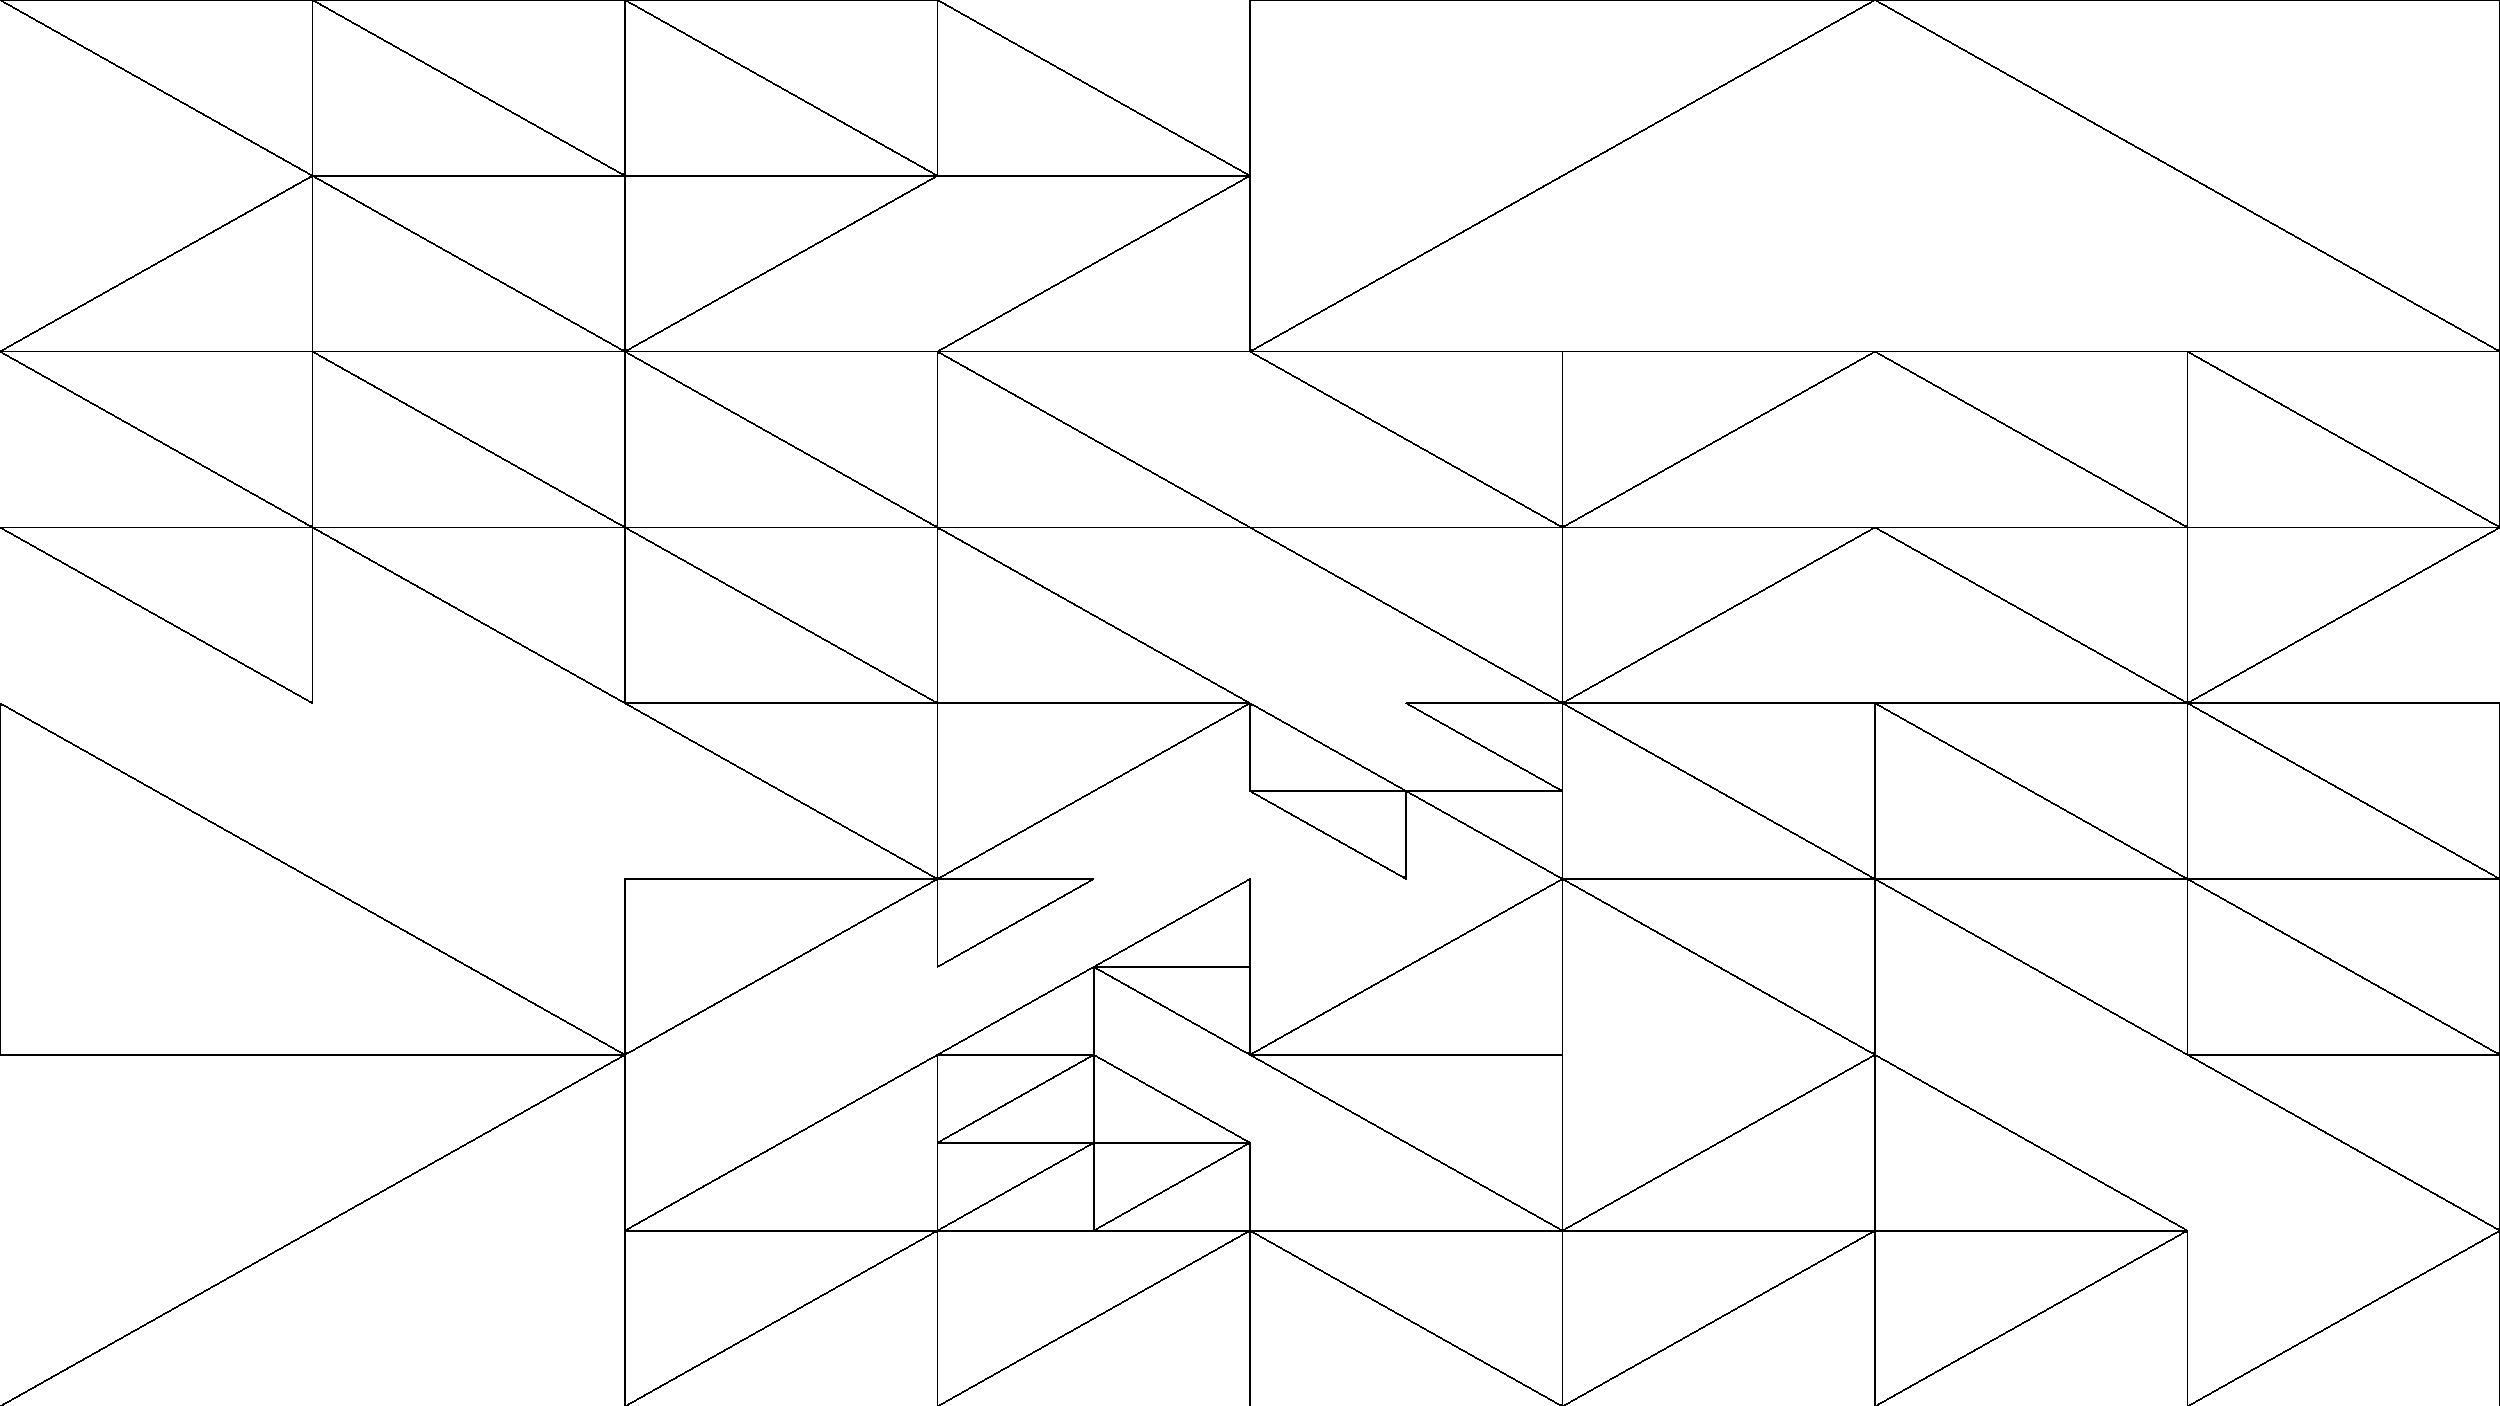 <svg xmlns="http://www.w3.org/2000/svg" version="1.1" xmlns:xlink="http://www.w3.org/1999/xlink" xmlns:svgjs="http://svgjs.dev/svgjs" viewBox="0 0 1422 800"><g shape-rendering="crispEdges" stroke-linejoin="round" fill="none" stroke-width="1" stroke="hsl(220, 15%, 90%)"><polygon points="1422,200 1422,0 1066.5,0"></polygon><polygon points="711,200 1066.5,0 711,0"></polygon><polygon points="888.75,300 1066.5,200 888.75,200"></polygon><polygon points="888.75,200 888.75,300 711,200"></polygon><polygon points="888.75,300 888.75,400 711,300"></polygon><polygon points="888.75,400 1066.5,300 888.75,300"></polygon><polygon points="1422,300 1244.25,200 1422,200"></polygon><polygon points="1066.5,200 1244.25,300 1244.25,200"></polygon><polygon points="1244.25,300 1244.25,400 1066.5,300"></polygon><polygon points="1422,300 1244.25,400 1244.25,300"></polygon><polygon points="711,100 533.25,0 533.25,100"></polygon><polygon points="533.25,0 533.25,100 355.5,0"></polygon><polygon points="355.5,100 355.5,200 533.25,100"></polygon><polygon points="711,100 711,200 533.25,200"></polygon><polygon points="177.75,0 355.5,0 355.5,100"></polygon><polygon points="177.75,0 177.75,100 0,0"></polygon><polygon points="177.75,200 0,200 177.75,100"></polygon><polygon points="355.5,200 355.5,100 177.75,100"></polygon><polygon points="355.5,200 355.5,300 177.75,200"></polygon><polygon points="177.75,300 177.75,200 0,200"></polygon><polygon points="177.75,300 0,300 177.75,400"></polygon><polygon points="355.5,400 355.5,300 177.75,300"></polygon><polygon points="711,300 533.25,300 533.25,200"></polygon><polygon points="533.25,300 533.25,200 355.5,200"></polygon><polygon points="533.25,300 533.25,400 355.5,300"></polygon><polygon points="533.25,300 711,400 533.25,400"></polygon><polygon points="533.25,500 711,400 533.25,400"></polygon><polygon points="533.25,400 533.25,500 355.5,400"></polygon><polygon points="533.25,500 355.5,600 355.5,500"></polygon><polygon points="711,500 622.125,550 711,550"></polygon><polygon points="622.125,500 533.25,550 533.25,500"></polygon><polygon points="622.125,550 622.125,600 533.25,600"></polygon><polygon points="622.125,550 711,550 711,600"></polygon><polygon points="0,600 355.5,600 0,400"></polygon><polygon points="355.5,800 355.5,600 0,800"></polygon><polygon points="711,650 622.125,600 622.125,650"></polygon><polygon points="622.125,650 622.125,600 533.25,650"></polygon><polygon points="622.125,700 622.125,650 533.25,700"></polygon><polygon points="711,650 711,700 622.125,700"></polygon><polygon points="533.25,600 533.25,700 355.5,700"></polygon><polygon points="533.25,800 533.25,700 355.5,800"></polygon><polygon points="711,700 533.25,800 711,800"></polygon><polygon points="1422,400 1244.25,400 1422,500"></polygon><polygon points="1066.5,400 1244.25,500 1244.25,400"></polygon><polygon points="1066.5,500 1244.25,500 1244.25,600"></polygon><polygon points="1422,500 1244.25,500 1422,600"></polygon><polygon points="1066.5,400 888.75,400 1066.5,500"></polygon><polygon points="888.75,450 888.75,400 799.875,400"></polygon><polygon points="711,450 799.875,450 711,400"></polygon><polygon points="799.875,450 711,450 799.875,500"></polygon><polygon points="888.75,500 888.75,450 799.875,450"></polygon><polygon points="888.75,500 711,600 888.75,600"></polygon><polygon points="888.75,500 1066.5,600 1066.5,500"></polygon><polygon points="888.75,700 1066.5,600 1066.5,700"></polygon><polygon points="888.75,600 711,600 888.75,700"></polygon><polygon points="888.75,800 711,700 888.75,700"></polygon><polygon points="1066.5,800 888.75,800 1066.5,700"></polygon><polygon points="1422,700 1244.25,600 1422,600"></polygon><polygon points="1244.25,700 1066.5,600 1066.5,700"></polygon><polygon points="1244.25,700 1244.25,800 1066.5,800"></polygon><polygon points="1422,800 1422,700 1244.25,800"></polygon></g><g fill="hsl(220, 62%, 45%)" stroke-width="3" stroke="hsl(220, 43%, 13%)"></g></svg>